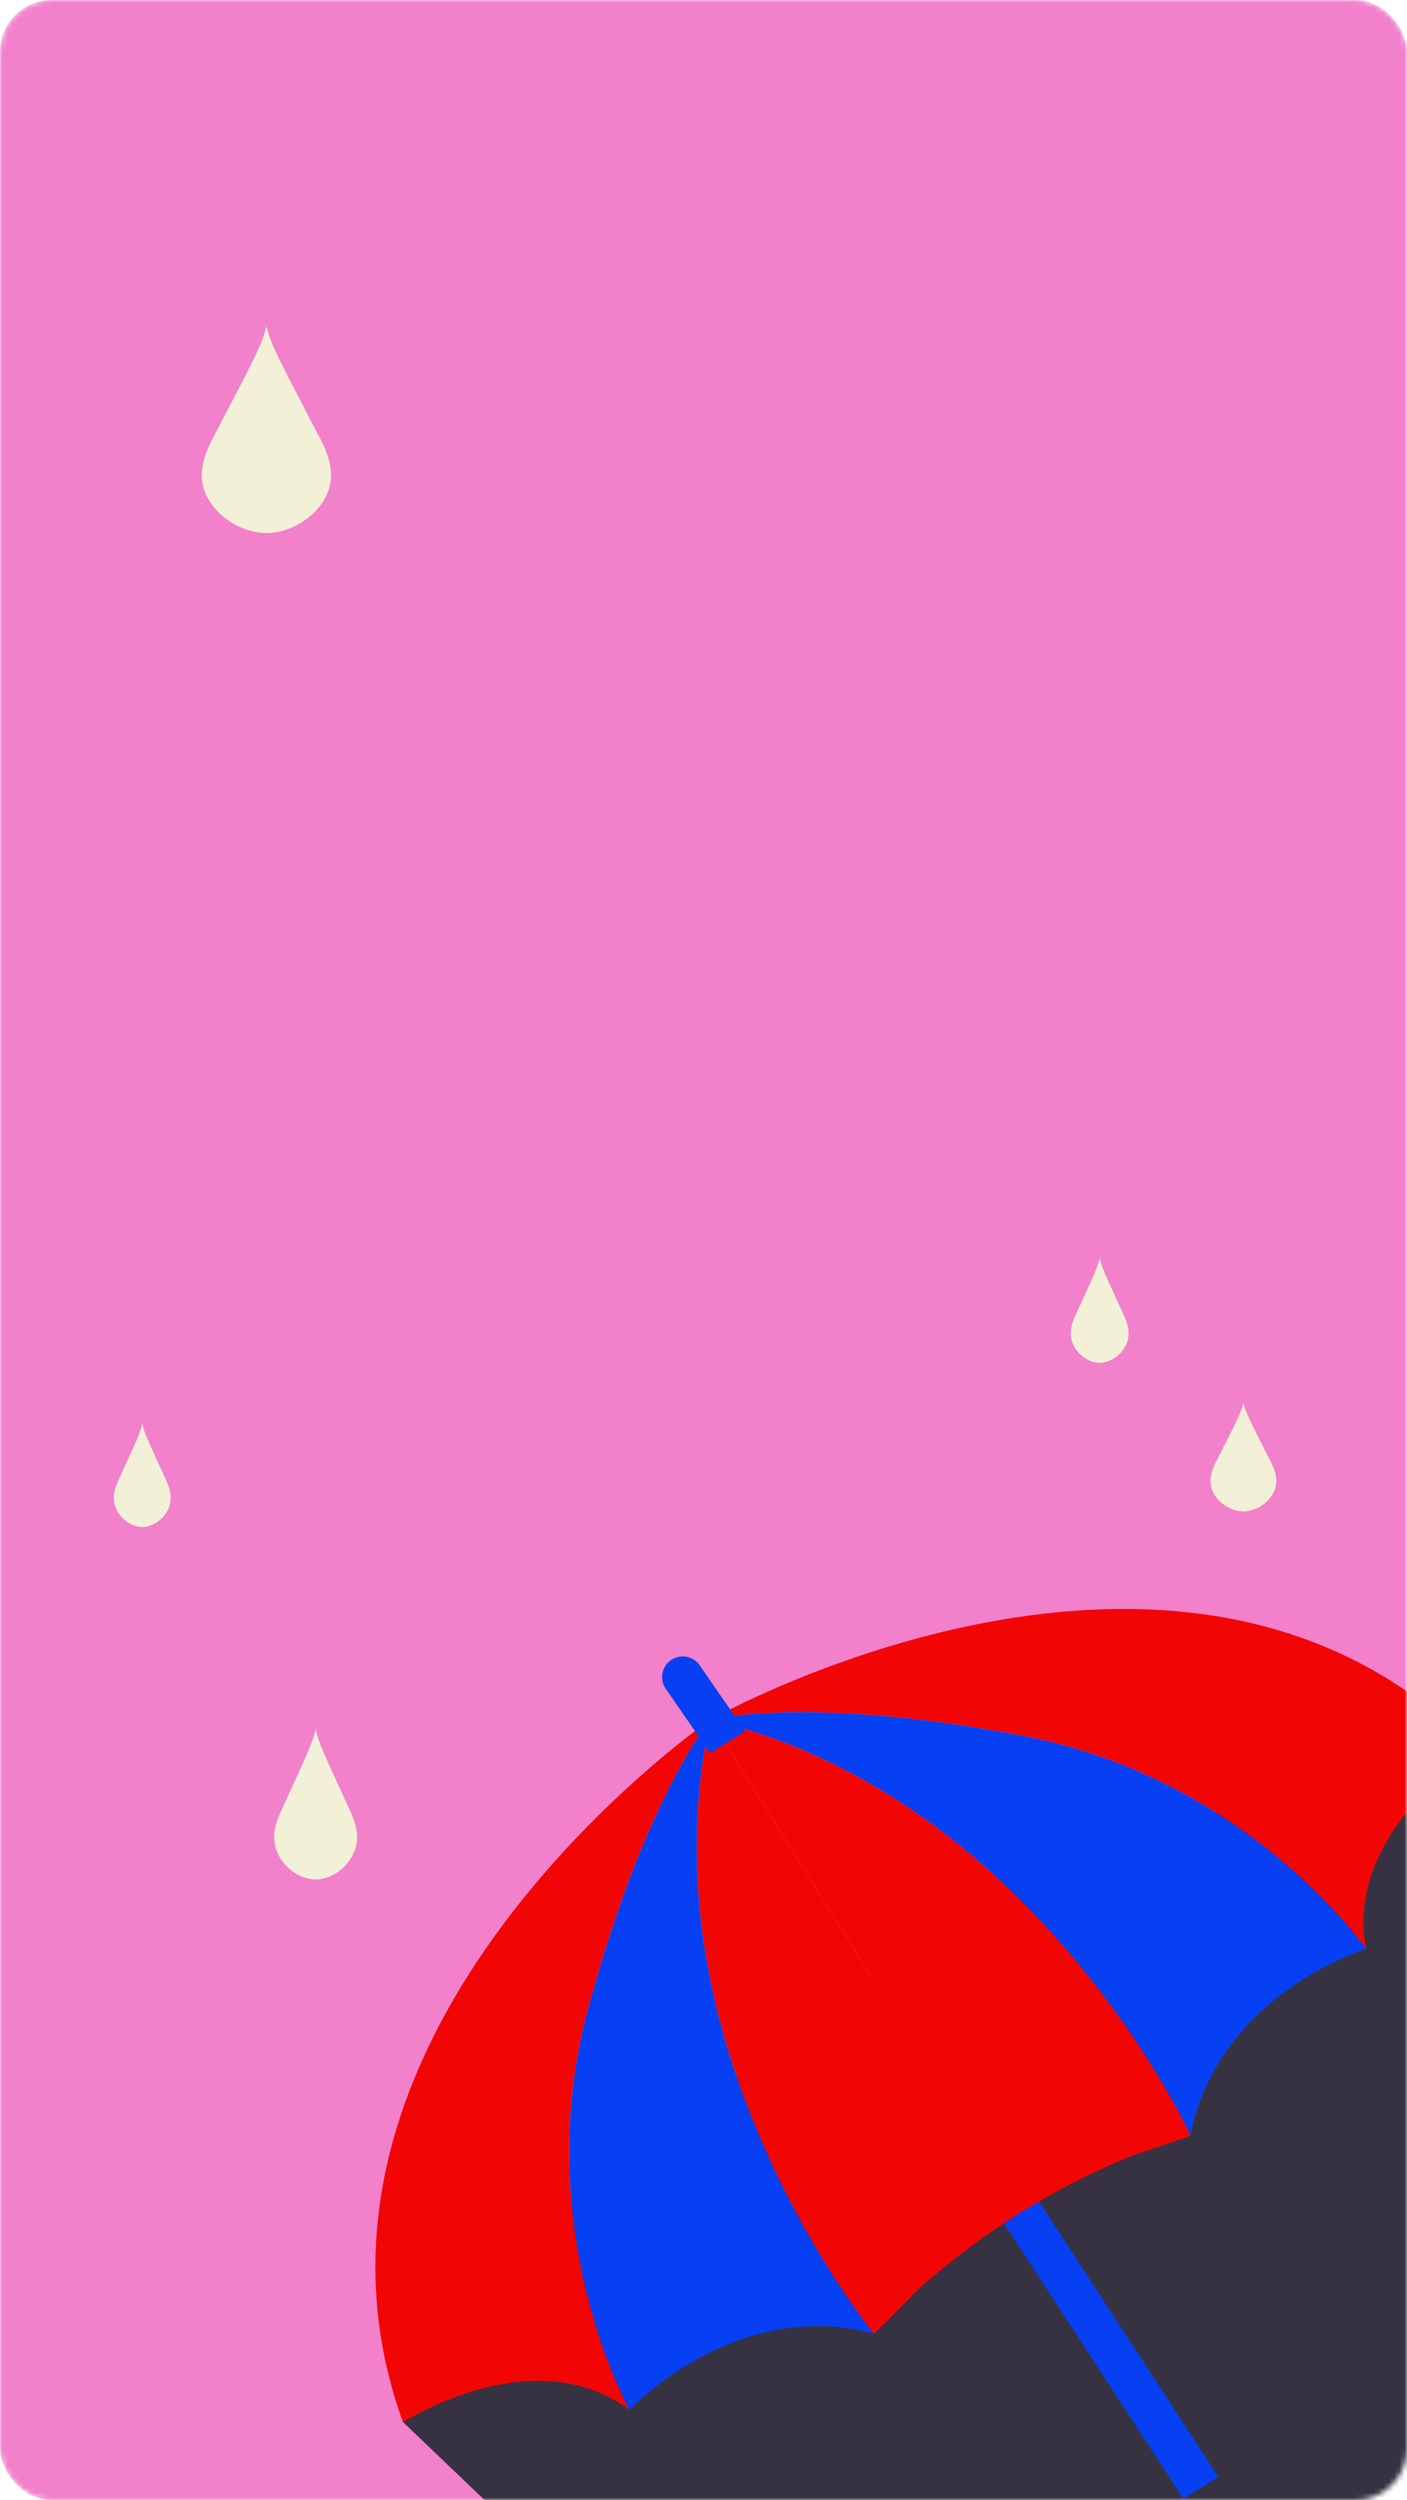<svg width="272" height="483" viewBox="0 0 272 483" fill="none" xmlns="http://www.w3.org/2000/svg">
<mask id="mask0_204_2267" style="mask-type:alpha" maskUnits="userSpaceOnUse" x="0" y="0" width="272" height="470">
<rect width="272" height="470" rx="10" fill="#414141"/>
</mask>
<g mask="url(#mask0_204_2267)">
</g>
<mask id="mask1_204_2267" style="mask-type:alpha" maskUnits="userSpaceOnUse" x="0" y="0" width="272" height="483">
<rect width="272" height="483" rx="10" fill="#414141"/>
</mask>
<g mask="url(#mask1_204_2267)">
<rect width="272" height="483" rx="10" fill="#F280CB"/>
<path d="M122.5 510.5L78 468L85.5 444L200 358L285.5 339L307.5 482.5L122.5 510.5Z" fill="#363242"/>
<path d="M235.526 478.489L228.765 482.719L193.711 428.922L200.472 424.694L235.526 478.489Z" fill="#0640F2"/>
<path d="M137.355 332.193C137.355 332.193 50.54 392.127 77.901 467.96C77.901 467.96 102.987 451.661 121.699 465.555C121.699 465.555 102.259 430.708 113.592 388.447C124.589 347.437 137.355 332.195 137.355 332.195V332.193Z" fill="#F20605"/>
<path d="M168.926 450.817C169.194 450.89 176.823 442.882 177.41 442.357C183.33 437.07 189.963 432.05 197.005 427.599L137.355 332.193C123.333 395.264 168.926 450.817 168.926 450.817Z" fill="#F20605"/>
<path d="M137.355 332.193C137.355 332.193 124.589 347.437 113.592 388.445C102.259 430.708 121.699 465.554 121.699 465.554C121.699 465.554 142.148 443.621 168.926 450.815C168.926 450.815 123.333 395.262 137.355 332.192V332.193Z" fill="#0640F2"/>
<path d="M137.355 332.193C137.355 332.193 229.235 280.359 285.426 338.161C285.426 338.161 259.793 353.585 264.09 376.495C264.09 376.495 241.274 343.759 198.324 335.449C156.645 327.387 137.355 332.193 137.355 332.193Z" fill="#F20605"/>
<path d="M230.168 412.513C230.116 412.784 219.578 416.141 218.848 416.438C211.503 419.447 204.087 423.215 197.005 427.599L137.355 332.193C200.188 347.193 230.168 412.511 230.168 412.511V412.513Z" fill="#F20605"/>
<path d="M137.355 332.193C137.355 332.193 156.645 327.387 198.324 335.449C241.275 343.759 264.09 376.495 264.09 376.495C264.09 376.495 235.422 385.284 230.166 412.513C230.166 412.513 200.188 347.193 137.353 332.195L137.355 332.193Z" fill="#0640F2"/>
<path d="M144.047 334.434L137.284 338.664L128.607 326.103C127.44 324.235 128.007 321.774 129.874 320.607C131.742 319.44 134.203 320.007 135.37 321.874L144.047 334.436V334.434Z" fill="#0640F2"/>
<path d="M31.153 283.871C30.257 281.866 29.296 279.889 28.449 277.861C28.064 276.94 27.696 275.98 27.499 275C27.302 275.98 26.933 276.94 26.549 277.861C25.7 279.889 24.741 281.864 23.845 283.871C22.937 285.902 21.658 288.014 22.084 290.314C22.552 292.83 24.967 294.932 27.498 295H27.502C30.033 294.933 32.448 292.83 32.915 290.314C33.343 288.012 32.062 285.901 31.155 283.871H31.153Z" fill="#F2F0D7"/>
<path d="M66.341 346.909C65.035 343.99 63.636 341.113 62.401 338.163C61.84 336.823 61.303 335.425 61.015 334C60.729 335.427 60.19 336.825 59.629 338.163C58.393 341.114 56.995 343.991 55.688 346.909C54.365 349.864 52.501 352.938 53.124 356.287C53.804 359.949 57.324 363.008 61.011 363.106H61.017C64.704 363.008 68.224 359.949 68.904 356.287C69.527 352.938 67.663 349.864 66.34 346.909H66.341Z" fill="#F2F0D7"/>
<path d="M216.301 252.001C215.39 249.966 214.415 247.96 213.554 245.903C213.164 244.97 212.788 243.994 212.588 243C212.387 243.994 212.013 244.968 211.621 245.903C210.761 247.96 209.785 249.966 208.874 252.001C207.953 254.06 206.652 256.203 207.086 258.537C207.56 261.089 210.015 263.223 212.586 263.291H212.59C215.16 263.223 217.615 261.091 218.089 258.537C218.524 256.203 217.223 254.06 216.301 252.001Z" fill="#F2F0D7"/>
<path d="M244.604 280.311C243.565 278.205 242.454 276.131 241.473 274.003C241.027 273.037 240.599 272.03 240.371 271C240.142 272.03 239.714 273.037 239.268 274.003C238.287 276.131 237.176 278.205 236.137 280.311C235.087 282.443 233.604 284.658 234.098 287.074C234.639 289.715 237.436 291.921 240.367 291.992H240.372C243.303 291.921 246.1 289.715 246.641 287.074C247.136 284.658 245.654 282.443 244.602 280.311H244.604Z" fill="#F2F0D7"/>
<path d="M59.813 80.744C57.776 76.733 55.594 72.777 53.666 68.723C52.79 66.882 51.951 64.962 51.503 63C51.056 64.962 50.217 66.882 49.341 68.723C47.413 72.777 45.235 76.733 43.193 80.744C41.132 84.806 38.224 89.028 39.192 93.631C40.253 98.664 45.743 102.867 51.495 103H51.503C57.256 102.867 62.746 98.66 63.807 93.631C64.779 89.028 61.87 84.802 59.805 80.744H59.813Z" fill="#F2F0D7"/>
</g>
</svg>
